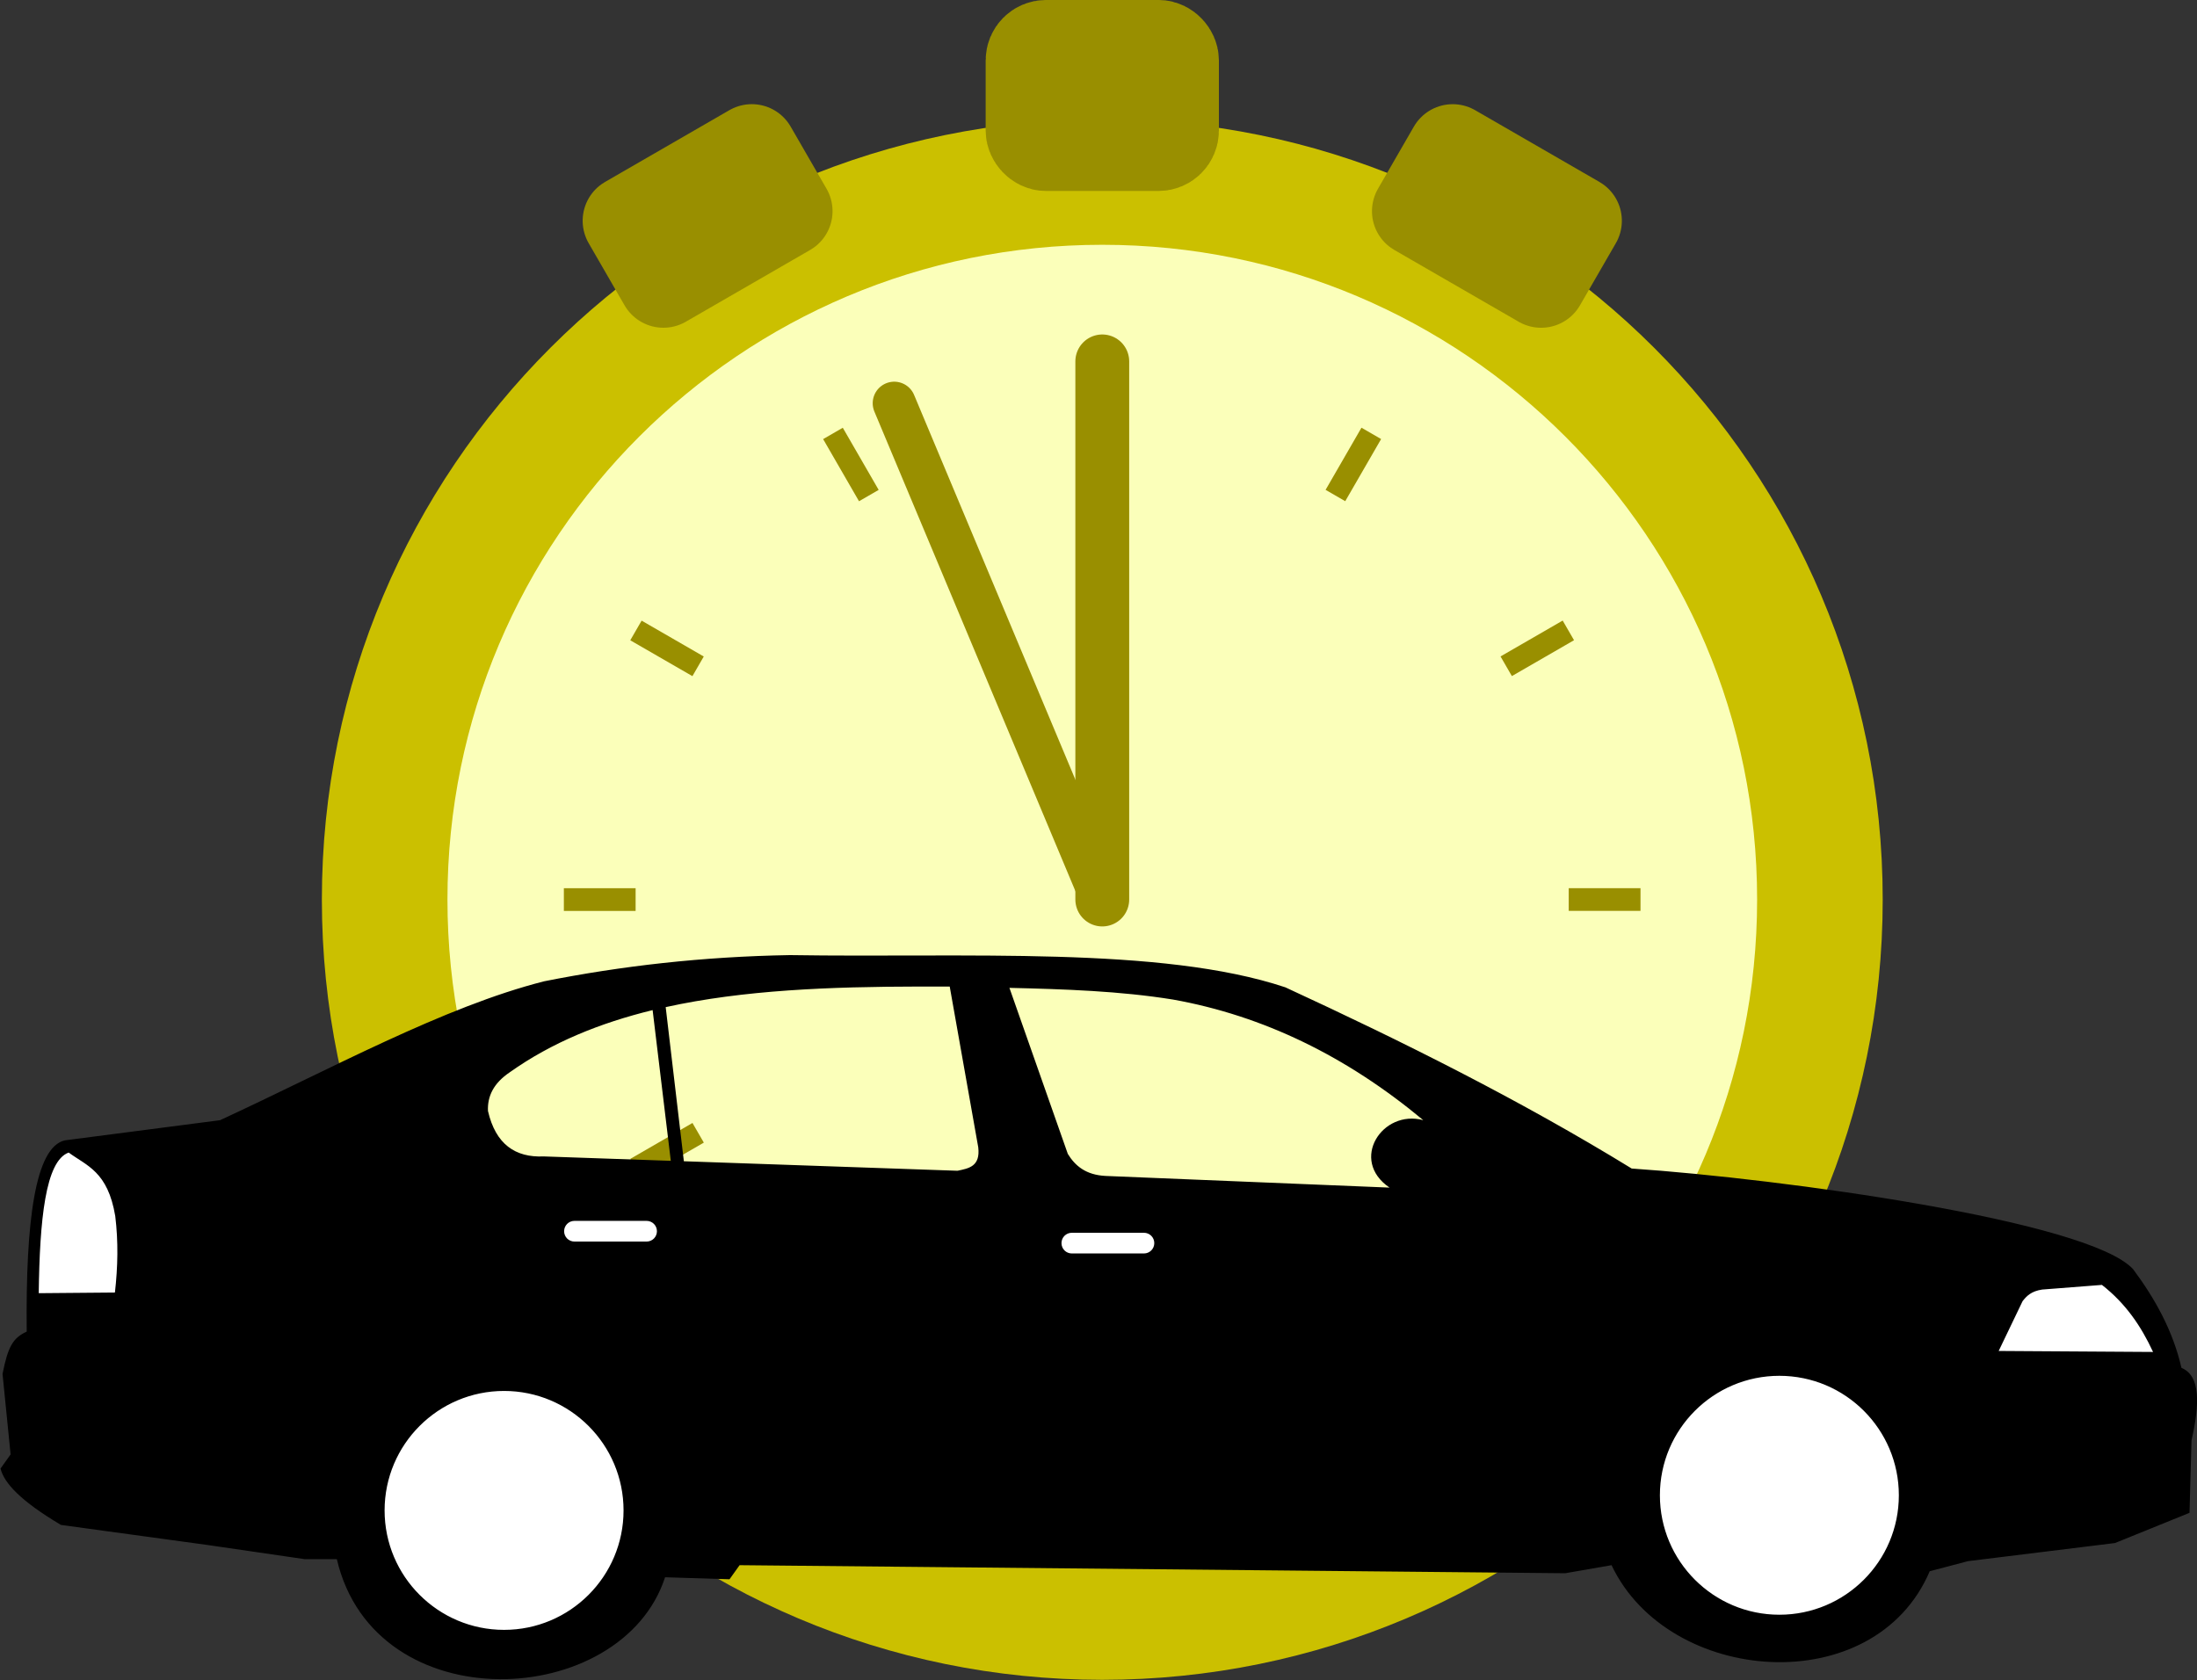 <?xml version="1.0" encoding="UTF-8" standalone="no"?>
<!-- Created with Inkscape (http://www.inkscape.org/) -->

<svg
   xmlns:dc="http://purl.org/dc/elements/1.1/"
   xmlns:cc="http://creativecommons.org/ns#"
   xmlns:rdf="http://www.w3.org/1999/02/22-rdf-syntax-ns#"
   xmlns:svg="http://www.w3.org/2000/svg"
   xmlns="http://www.w3.org/2000/svg"
   xmlns:xlink="http://www.w3.org/1999/xlink"
   xmlns:sodipodi="http://sodipodi.sourceforge.net/DTD/sodipodi-0.dtd"
   xmlns:inkscape="http://www.inkscape.org/namespaces/inkscape"
   width="673.951"
   height="515.523"
   id="svg2"
   version="1.1"
   inkscape:version="0.48.0 r9654"
   sodipodi:docname="logo.svg">
  <rect width="100%" height="100%" fill="#333333" stroke="none"/>
  <defs
     id="defs4">
    <inkscape:perspective
       sodipodi:type="inkscape:persp3d"
       inkscape:vp_x="0 : 0.5 : 1"
       inkscape:vp_y="0 : 1000 : 0"
       inkscape:vp_z="1 : 0.5 : 1"
       inkscape:persp3d-origin="0.5 : 0.33333333 : 1"
       id="perspective3608" />
    <inkscape:perspective
       id="perspective10"
       inkscape:persp3d-origin="372.04724 : 350.78739 : 1"
       inkscape:vp_z="744.09448 : 526.18109 : 1"
       inkscape:vp_y="0 : 1000 : 0"
       inkscape:vp_x="0 : 526.18109 : 1"
       sodipodi:type="inkscape:persp3d" />
    <inkscape:perspective
       id="perspective3289"
       inkscape:persp3d-origin="300 : 400 : 1"
       inkscape:vp_z="700 : 600 : 1"
       inkscape:vp_y="0 : 1000 : 0"
       inkscape:vp_x="-50 : 600 : 1"
       sodipodi:type="inkscape:persp3d" />
    <inkscape:perspective
       id="perspective3289-0"
       inkscape:persp3d-origin="300 : 400 : 1"
       inkscape:vp_z="700 : 600 : 1"
       inkscape:vp_y="0 : 1000 : 0"
       inkscape:vp_x="-50 : 600 : 1"
       sodipodi:type="inkscape:persp3d" />
  </defs>
  <sodipodi:namedview
     id="base"
     pagecolor="#00ffff"
     bordercolor="#666666"
     borderopacity="1.0"
     inkscape:pageopacity="0"
     inkscape:pageshadow="2"
     inkscape:zoom="0.98994949"
     inkscape:cx="211.9278"
     inkscape:cy="192.28835"
     inkscape:document-units="px"
     inkscape:current-layer="layer1"
     showgrid="false"
     fit-margin-top="0"
     fit-margin-left="0"
     fit-margin-right="0"
     fit-margin-bottom="0"
     inkscape:window-width="1920"
     inkscape:window-height="970"
     inkscape:window-x="0"
     inkscape:window-y="49"
     inkscape:window-maximized="1" />
  <g
     inkscape:label="Layer 1"
     inkscape:groupmode="layer"
     id="layer1"
     transform="translate(95.277,-7.854)">
    <g
       id="g4085"
       transform="translate(0,-515.396)">
      <path
         transform="matrix(11.007,0,0,11.007,-87.351,553.091)"
         d="m 50,22.362 c 0,11.046 -8.954,20 -20,20 -11.046,0 -20,-8.954 -20,-20 0,-11.046 8.954,-20 20,-20 11.046,0 20,8.954 20,20 z"
         sodipodi:ry="20"
         sodipodi:rx="20"
         sodipodi:cy="22.362183"
         sodipodi:cx="30"
         id="path2822"
         style="fill:#fbffba;fill-opacity:1;stroke:#cbc000;stroke-width:3.5;stroke-miterlimit:4;stroke-opacity:1;stroke-dasharray:none"
         sodipodi:type="arc" />
      <path
         inkscape:connector-curvature="0"
         sodipodi:nodetypes="cc"
         id="path3598"
         d="m 242.857,634.127 0,165.104"
         style="fill:#ffccaa;stroke:#998f00;stroke-width:16.51;stroke-linecap:round;stroke-linejoin:round;stroke-miterlimit:4;stroke-opacity:1;stroke-dasharray:none" />
      <path
         inkscape:connector-curvature="0"
         inkscape:transform-center-x="2.8990745"
         inkscape:transform-center-y="-6.9170341"
         sodipodi:nodetypes="cc"
         id="path3598-1"
         d="m 179.037,646.96 63.82,152.271"
         style="fill:#ffccaa;stroke:#998f00;stroke-width:13.208;stroke-linecap:round;stroke-linejoin:round;stroke-miterlimit:4;stroke-opacity:1;stroke-dasharray:none" />
      <path
         inkscape:connector-curvature="0"
         inkscape:transform-center-x="-14"
         id="path3624"
         d="m 407.961,799.231 -22.014,0"
         style="fill:#ffccaa;stroke:#998f00;stroke-width:6.961px;stroke-linecap:butt;stroke-linejoin:miter;stroke-opacity:1" />
      <use
         inkscape:transform-center-y="-7.0000005"
         height="1052.362"
         width="744.094"
         transform="matrix(0.866,-0.5,0.5,0.866,-367.079,228.505)"
         id="use3666"
         inkscape:transform-center-x="-12.124355"
         xlink:href="#path3624"
         y="0"
         x="0"
         style="fill:#ffccaa;stroke:#998f00;stroke-opacity:1" />
      <use
         height="1052.362"
         width="744.094"
         transform="matrix(0.866,-0.5,0.5,0.866,-367.079,228.505)"
         id="use3668"
         inkscape:transform-center-y="-12.124356"
         inkscape:transform-center-x="-6.9999986"
         xlink:href="#use3666"
         y="0"
         x="0"
         style="fill:#ffccaa;stroke:#998f00;stroke-opacity:1" />
      <use
         height="1052.362"
         width="744.094"
         transform="matrix(0.866,-0.5,0.5,0.866,-367.079,228.505)"
         id="use3670"
         inkscape:transform-center-y="-14"
         xlink:href="#use3668"
         y="0"
         x="0"
         style="fill:#ffccaa;stroke:#998f00;stroke-opacity:1" />
      <use
         inkscape:transform-center-x="7.0000006"
         height="1052.362"
         width="744.094"
         transform="matrix(0.866,-0.5,0.5,0.866,-367.079,228.505)"
         id="use3672"
         inkscape:transform-center-y="-12.124356"
         xlink:href="#use3670"
         y="0"
         x="0"
         style="fill:#ffccaa;stroke:#998f00;stroke-opacity:1" />
      <use
         height="1052.362"
         width="744.094"
         transform="matrix(0.866,-0.5,0.5,0.866,-367.079,228.505)"
         id="use3674"
         inkscape:transform-center-y="-7"
         inkscape:transform-center-x="12.124357"
         xlink:href="#use3672"
         y="0"
         x="0"
         style="fill:#ffccaa;stroke:#998f00;stroke-opacity:1" />
      <use
         height="1052.362"
         width="744.094"
         transform="matrix(0.866,-0.5,0.5,0.866,-367.079,228.505)"
         id="use3676"
         inkscape:transform-center-x="14.000002"
         xlink:href="#use3674"
         y="0"
         x="0"
         style="fill:#ffccaa;stroke:#998f00;stroke-opacity:1" />
      <use
         inkscape:transform-center-y="7.0000005"
         height="1052.362"
         width="744.094"
         transform="matrix(0.866,-0.5,0.5,0.866,-367.079,228.505)"
         id="use3678"
         inkscape:transform-center-x="12.124358"
         xlink:href="#use3676"
         y="0"
         x="0"
         style="fill:#ffccaa;stroke:#998f00;stroke-opacity:1" />
      <use
         height="1052.362"
         width="744.094"
         transform="matrix(0.866,-0.5,0.5,0.866,-367.079,228.505)"
         id="use3680"
         inkscape:transform-center-y="12.124358"
         inkscape:transform-center-x="7.000002"
         xlink:href="#use3678"
         y="0"
         x="0"
         style="fill:#ffccaa;stroke:#998f00;stroke-opacity:1" />
      <use
         height="1052.362"
         width="744.094"
         transform="matrix(0.866,-0.5,0.5,0.866,-367.079,228.505)"
         id="use3682"
         inkscape:transform-center-y="14.000002"
         xlink:href="#use3680"
         y="0"
         x="0"
         style="fill:#ffccaa;stroke:#998f00;stroke-opacity:1" />
      <use
         inkscape:transform-center-x="-7.0000008"
         height="1052.362"
         width="744.094"
         transform="matrix(0.866,-0.5,0.5,0.866,-367.079,228.505)"
         id="use3684"
         inkscape:transform-center-y="12.124357"
         xlink:href="#use3682"
         y="0"
         x="0"
         style="fill:#ffccaa;stroke:#998f00;stroke-opacity:1" />
      <use
         height="1052.362"
         width="744.094"
         transform="matrix(0.866,-0.5,0.5,0.866,-367.079,228.505)"
         id="use3686"
         inkscape:transform-center-y="7.0000005"
         inkscape:transform-center-x="-12.124357"
         xlink:href="#use3684"
         y="0"
         x="0"
         style="fill:#ffccaa;stroke:#998f00;stroke-opacity:1" />
      <rect
         ry="3.404"
         inkscape:transform-center-y="-28.341734"
         y="538.36"
         x="222.209"
         height="28.36"
         width="41.297"
         id="rect3688"
         style="fill:#ffccaa;fill-opacity:1;stroke:#998f00;stroke-width:30.248;stroke-linecap:round;stroke-linejoin:round;stroke-miterlimit:4;stroke-opacity:1;stroke-dasharray:none" />
      <rect
         transform="matrix(0.866,-0.5,0.5,0.866,0,0)"
         style="fill:#ffccaa;fill-opacity:1;stroke:#998f00;stroke-width:27.517;stroke-linecap:round;stroke-linejoin:round;stroke-miterlimit:4;stroke-opacity:1;stroke-dasharray:none"
         id="use3694"
         width="44.028"
         height="22.014"
         x="-211.309"
         y="560.423"
         inkscape:transform-center-y="-22" />
      <rect
         transform="matrix(0.866,0.5,-0.5,0.866,0,0)"
         style="fill:#ffccaa;fill-opacity:1;stroke:#998f00;stroke-width:27.517;stroke-linecap:round;stroke-linejoin:round;stroke-miterlimit:4;stroke-opacity:1;stroke-dasharray:none"
         id="use3696"
         width="44.028"
         height="22.014"
         x="587.922"
         y="317.566"
         inkscape:transform-center-y="-22" />
    </g>
    <g
       id="g3289"
       transform="matrix(0.944,0,0,0.944,676.447,-425.233)">
      <path
         transform="translate(-121.723,482.662)"
         d="m -479.317,464.14 c 0,27.895 -22.613,50.508 -50.508,50.508 -27.895,0 -50.508,-22.613 -50.508,-50.508 0,-27.895 22.613,-50.508 50.508,-50.508 27.895,0 50.508,22.613 50.508,50.508 z"
         sodipodi:ry="50.507626"
         sodipodi:rx="50.507626"
         sodipodi:cy="464.13959"
         sodipodi:cx="-529.82501"
         id="path3220"
         style="fill:#ffffff"
         sodipodi:type="arc" />
      <path
         transform="translate(289.914,476.601)"
         d="m -479.317,464.14 c 0,27.895 -22.613,50.508 -50.508,50.508 -27.895,0 -50.508,-22.613 -50.508,-50.508 0,-27.895 22.613,-50.508 50.508,-50.508 27.895,0 50.508,22.613 50.508,50.508 z"
         sodipodi:ry="50.507626"
         sodipodi:rx="50.507626"
         sodipodi:cy="464.13959"
         sodipodi:cx="-529.82501"
         id="path3220-4"
         style="fill:#ffffff"
         sodipodi:type="arc" />
      <rect
         y="849.322"
         x="-642.962"
         height="21.213"
         width="51.518"
         id="rect3242"
         style="fill:#ffffff" />
      <rect
         y="853.867"
         x="-482.853"
         height="21.213"
         width="51.518"
         id="rect3242-1"
         style="fill:#ffffff" />
      <path
         transform="translate(-139.401,480.641)"
         d="m 21.718,416.662 c 0,15.342 -12.437,27.779 -27.779,27.779 -15.342,0 -27.779,-12.437 -27.779,-27.779 0,-15.342 12.437,-27.779 27.779,-27.779 15.342,0 27.779,12.437 27.779,27.779 z"
         sodipodi:ry="27.779196"
         sodipodi:rx="27.779196"
         sodipodi:cy="416.66241"
         sodipodi:cx="-6.0609155"
         id="path3264"
         style="fill:#ffffff"
         sodipodi:type="arc" />
      <path
         transform="matrix(0.436,0,0,0.436,-788.305,662.454)"
         d="m 21.718,416.662 c 0,15.342 -12.437,27.779 -27.779,27.779 -15.342,0 -27.779,-12.437 -27.779,-27.779 0,-15.342 12.437,-27.779 27.779,-27.779 15.342,0 27.779,12.437 27.779,27.779 z"
         sodipodi:ry="27.779196"
         sodipodi:rx="27.779196"
         sodipodi:cy="416.66241"
         sodipodi:cx="-6.0609155"
         id="path3264-5"
         style="fill:#ffffff"
         sodipodi:type="arc" />
      <rect
         y="846.291"
         x="-805.092"
         height="35.86"
         width="26.264"
         id="rect3286"
         style="fill:#ffffff" />
      <path
         d="m -808.826,891.565 c -0.37,-35.772 2.71,-60.041 12.433,-62.167 l 50.388,-6.544 c 35.648,-16.461 72.799,-36.93 105.357,-45.153 25.005,-4.979 51.461,-8.023 79.836,-8.507 57.1,0.911 120.607,-2.984 160.981,10.47 38.454,17.76 76.337,36.664 112.556,58.895 48.817,3.331 148.463,16.911 162.944,32.72 7.221,9.696 12.969,20.128 15.705,32.065 6.328,2.616 5.881,12.006 3.272,23.558 l -0.654,23.558 -24.213,9.816 -47.771,5.89 -12.433,3.272 c -18.024,42.285 -84.949,37.042 -103.394,-1.963 l -15.051,2.618 -268.302,-2.618 -3.272,4.581 -20.941,-0.654 c -14.056,43.164 -94.297,47.115 -106.666,-5.889 l -10.47,0 -31.411,-4.581 -47.771,-6.544 c -13.022,-7.727 -18.451,-13.556 -19.632,-18.323 l 3.272,-4.581 -2.618,-26.176 c 1.761,-8.861 3.377,-11.707 7.853,-13.742 z m 289.931,-112.151 c -28.797,0.047 -56.951,1.105 -82.288,6.688 l 5.904,50.093 88.93,3.09 c 3.653,-0.773 7.454,-1.371 6.734,-7.611 l -9.271,-52.26 c -3.35,-0.017 -6.673,-0.004 -10.009,0 z m -86.532,7.657 c -17.049,4.159 -32.743,10.501 -46.356,20.157 -5.395,3.614 -7.369,7.901 -7.15,12.638 2.5,10.822 8.886,15.174 18.127,14.76 l 41.282,1.43 -5.904,-48.986 z m 115.944,-7.231 18.97,53.96 c 2.393,3.903 5.87,6.83 12.225,7.167 l 92.322,3.794 c -13.16,-8.963 -2.335,-25.526 10.961,-21.921 -24.947,-20.775 -52.034,-33.961 -81.361,-39.205 -17.203,-2.772 -35.131,-3.369 -53.117,-3.794 z m -305.701,53.53 c -7.585,2.713 -9.425,22 -9.733,45.704 l 24.756,-0.211 c 0.951,-8.287 1.128,-16.575 0.106,-24.862 -2.436,-14.497 -9.218,-16.291 -15.129,-20.63 z m 164.355,22.202 23.436,0 c 1.863,0 3.362,1.499 3.362,3.362 0,1.863 -1.499,3.362 -3.362,3.362 l -23.436,0 c -1.863,0 -3.362,-1.499 -3.362,-3.362 0,-1.863 1.499,-3.362 3.362,-3.362 z m 161.622,3.867 23.436,0 c 1.863,0 3.362,1.499 3.362,3.362 0,1.863 -1.499,3.362 -3.362,3.362 l -23.436,0 c -1.863,0 -3.362,-1.499 -3.362,-3.362 0,-1.863 1.499,-3.362 3.362,-3.362 z m -145.671,90.234 c 0,21.431 -17.393,38.824 -38.824,38.824 -21.431,0 -38.824,-17.393 -38.824,-38.824 0,-21.431 17.393,-38.824 38.824,-38.824 21.431,0 38.824,17.393 38.824,38.824 z m 414.418,-4.921 c 0,21.431 -17.393,38.824 -38.824,38.824 -21.431,0 -38.824,-17.393 -38.824,-38.824 0,-21.431 17.393,-38.824 38.824,-38.824 21.431,0 38.824,17.393 38.824,38.824 z m 32.444,-46.903 50.162,0.324 c -3.869,-8.35 -8.862,-15.735 -16.613,-21.791 l -19.418,1.51 c -3.563,0.538 -5.067,2.105 -6.365,3.776 l -7.767,16.181 z"
         style="fill:#000000;fill-rule:evenodd;stroke:none;display:inline"
         id="path2220"
         inkscape:connector-curvature="0" />
    </g>
  </g>
</svg>
